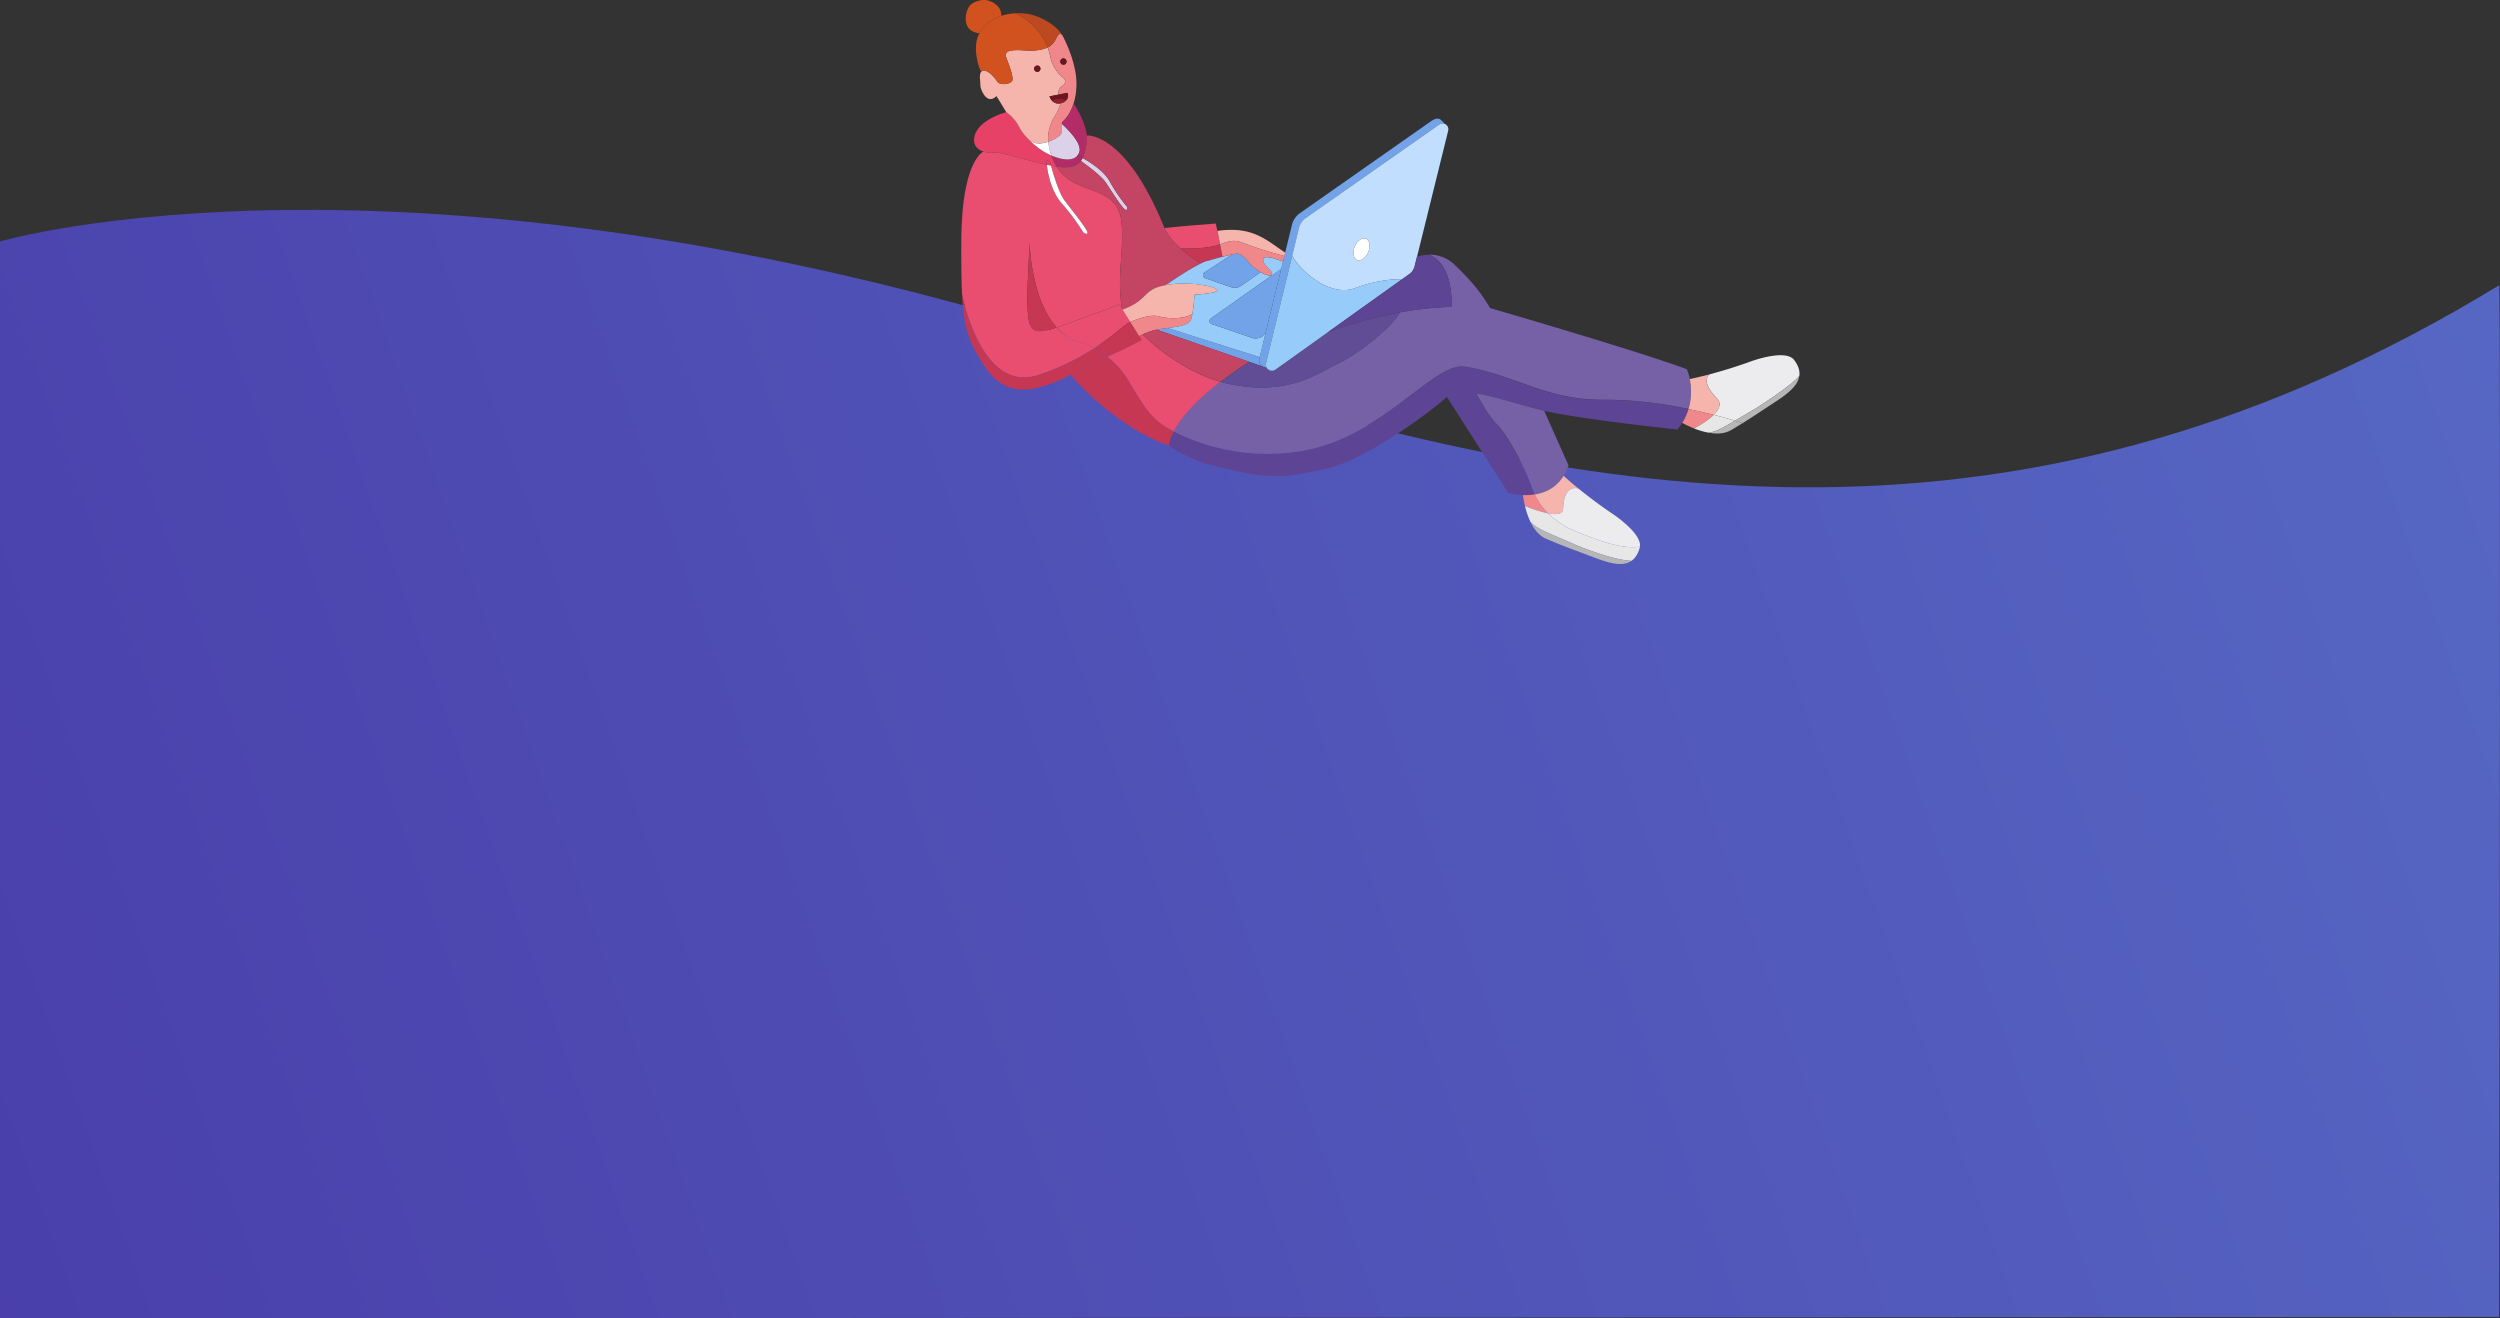 <svg id="Layer_3" data-name="Layer 3" xmlns="http://www.w3.org/2000/svg" xmlns:xlink="http://www.w3.org/1999/xlink" viewBox="0 0 1920 1012.58"><rect x="0" y="0" width="1920" height="1012.58" fill="#333333" stroke="none"/><defs><style>.cls-1{fill:url(#linear-gradient);}.cls-2{fill:#b22c68;}.cls-3{fill:#dbd2e9;}.cls-4{fill:#e74167;}.cls-5{fill:#f5b5ac;}.cls-6{fill:#f0878a;}.cls-7{fill:#72a3e9;}.cls-8{fill:#d1521e;}.cls-9{fill:#bc4920;}.cls-10{fill:#e94e70;}.cls-11{fill:#6e141d;}.cls-12{fill:#fff;}.cls-13{fill:#902231;}.cls-14{fill:#c53753;}.cls-15{fill:#c44563;}.cls-16{fill:#97cbf9;}.cls-17{fill:#5e4494;}.cls-18{fill:#7661a6;}.cls-19{fill:#c1deff;}.cls-20{fill:#604d96;}.cls-21{fill:#e7e7e8;}.cls-22{fill:#b6b6b7;}.cls-23{fill:#ecebed;}</style><linearGradient id="linear-gradient" x1="-42.45" y1="1133.42" x2="1932.4" y2="437.95" gradientUnits="userSpaceOnUse"><stop offset="0" stop-color="#4a3fab"/><stop offset="1" stop-color="#5667c3"/></linearGradient></defs><path id="Tracé_83" data-name="Tracé 83" class="cls-1" d="M0,1194.65V367.52s319.68-94,869,88.16c370.71,121.81,690.39,164.73,1050.36-54.53,1.35,0,0,792.34,0,792.34Z" transform="translate(0 -182.08)"/><path class="cls-2" d="M811.56,310.07c10.07,1.42,15.39-.4,18.49-4.4-.48-.34-.76-.52-.76-.52s-1.74-.68-1.26-1.94a1.08,1.08,0,0,1,.24-.39l-1.34-.67c-3.92,3.66-11.56,2.76-19.47-.66A40.81,40.81,0,0,0,811.56,310.07Z" transform="translate(0 -182.08)"/><path class="cls-3" d="M852.43,321.68c-4.81-9-17-16.09-21-18.24a14.75,14.75,0,0,1-1.4,2.23c3.16,2.23,15.35,11,19.09,16.5,3.55,5.2,12.66,19.86,15,20.9s1.59-2,1.59-2A124.9,124.9,0,0,1,852.43,321.68Z" transform="translate(0 -182.08)"/><path class="cls-2" d="M831.45,303.44c-.83-.45-1.31-.68-1.31-.68s-1.24-.64-1.87.06a1.08,1.08,0,0,0-.24.39c-.48,1.26,1.26,1.94,1.26,1.94s.28.18.76.52A14.75,14.75,0,0,0,831.45,303.44Z" transform="translate(0 -182.08)"/><path class="cls-4" d="M755.3,298.48a21,21,0,0,0,5.67,1c5.93-1.83,22,4.62,43,9.18a.15.15,0,0,0,0-.06l-.72-3.7,3.15,1.39.82,2.94,0,.11c1.52.3,3,.55,4.31.73a40.81,40.81,0,0,1-4.1-8.58c-.7-.3-1.41-.63-2.11-1-6.92-3.36-12.86-8.81-16.07-12.11l-.1-.1a23.78,23.78,0,0,1-2.48-2.7,45.16,45.16,0,0,1-4.55-7,31.11,31.11,0,0,0-9.26-10.34s-21.1,5.36-24.34,18.2C746.66,293.94,751.21,297.12,755.3,298.48Z" transform="translate(0 -182.08)"/><path class="cls-5" d="M808.91,273.15c4.2-6.12,5.23-10.54,5.43-11.65a6.65,6.65,0,0,1-6.06-1.72,9.37,9.37,0,0,1-2.32-3.69L813,254.7a6,6,0,0,1,2.45-6.33c3.66-2.48,3.22-5.13.15-7.38-2.77-2-7.64-8.45-8.9-14.85a48.59,48.59,0,0,0-2.08-7.63,8.78,8.78,0,0,1-2.22.85c-7.66,2.82-17.35,1.06-21.42,1.22s-9.94.17-8.17,5.63c.88,2.73,5.49,13.69,4.69,17.47-.61,2.88-8.36,4.08-10.88,1.86-.79-.69-1.51-2.1-2.8-3.66-5.47-6.58-8.9-5.54-8.9-5.54a2.65,2.65,0,0,0-1.21.71,1.42,1.42,0,0,1-.12.13l-.06.08c-1.23,1.54-1,4.49-.83,6.38.28,2.42,0,4,.62,6.17s2.93,7.27,6.16,8.17,5.73-2.11,5.73-2.11c.29.17,7.64,12.37,7.64,12.38a31.11,31.11,0,0,1,9.26,10.34,45.16,45.16,0,0,0,4.55,7s.89,1.08,2.48,2.7l.1.1c2.74,2.55,6,4.19,9.66,3.82a29.61,29.61,0,0,0,6.17-1.32,1.49,1.49,0,0,0,0-.19S803.74,283.35,808.91,273.15Zm-14.62-38.83a2.42,2.42,0,1,1,1.83,2.89A2.42,2.42,0,0,1,794.29,234.32Z" transform="translate(0 -182.08)"/><path class="cls-6" d="M814.34,261.5c-.2,1.11-1.23,5.53-5.43,11.65-5.17,10.2-3.81,17.58-3.81,17.58a1.49,1.49,0,0,1,0,.19,26.11,26.11,0,0,0,9.32-5.15c1.61-1.54,1-6,1.1-8.56v0a2.6,2.6,0,0,1,.43-1.58c4.44-3.87,7-9.17,8.54-14h0a47,47,0,0,0,2.11-12c1.51-17.85-10.19-39.46-10.19-39.46h0v0l-.1-.21a2.78,2.78,0,0,0-.12-.26c-.64-1.17-2.49-3.6-5,1.81a14.56,14.56,0,0,1-6.49,7,48.59,48.59,0,0,1,2.08,7.63c1.26,6.4,6.13,12.82,8.9,14.85,3.07,2.25,3.51,4.9-.15,7.38A6,6,0,0,0,813,254.7l6.74-1.32a5.32,5.32,0,0,1-.93,5.73,8.23,8.23,0,0,1-2.4,1.79A11.55,11.55,0,0,1,814.34,261.5Zm0-32.68a2.42,2.42,0,1,1,1.84,2.89A2.42,2.42,0,0,1,814.37,228.82Z" transform="translate(0 -182.08)"/><path class="cls-7" d="M967.24,457.37a5.61,5.61,0,0,0,2.59,6.18,5.12,5.12,0,0,0,1.42.61l1.66.46a4.6,4.6,0,0,1-.58-3.62l20-82,5.25-21.57a13.84,13.84,0,0,1,5.5-8.06l102.23-71.63a4.38,4.38,0,0,1,4-.57l.09-.26-2.34-2.33c-1.92-1.93-4.35-1.82-7.81.44L998.44,345.72a15.46,15.46,0,0,0-6.2,9L987,376.1l-.62,2.59-1.06,4.3L984,388.53l-12,49.18h0l-4.55,18.65Z" transform="translate(0 -182.08)"/><path class="cls-7" d="M959.53,460l10.3,3.57h0a5.61,5.61,0,0,1-2.59-6.18l.24-1L896.78,434c-2.91.38-5.85.74-8.47,1.24Z" transform="translate(0 -182.08)"/><path class="cls-3" d="M805.11,290.92a44.46,44.46,0,0,0,2.35,10.57c7.91,3.42,15.55,4.32,19.47.66a7.62,7.62,0,0,0,2-3.22c2.64-7.55-12.94-21.3-13.44-21.72-.14,2.52.51,7-1.1,8.56A26.11,26.11,0,0,1,805.11,290.92Z" transform="translate(0 -182.08)"/><path class="cls-8" d="M743.64,188.19c-2.17,4.62-2.91,10.15-.34,14.62,2.28,4,7.72,4.71,8.91,4.82a25,25,0,0,1,5.42-6.9A31.31,31.31,0,0,1,769,194.28a10.67,10.67,0,0,0-2.08-6.7,15.87,15.87,0,0,0-9.63-5.4C753.52,181.57,745.8,183.59,743.64,188.19Z" transform="translate(0 -182.08)"/><path class="cls-8" d="M752.21,207.63c-4.05,7.7-2.63,15.67-1.67,20.61,1.24,6.43,3.09,8.94,3.09,8.94a1.42,1.42,0,0,0,.12-.13,2.65,2.65,0,0,1,1.21-.71s3.43-1,8.9,5.54c1.29,1.56,2,3,2.8,3.66,2.52,2.22,10.27,1,10.88-1.86.8-3.78-3.81-14.74-4.69-17.47-1.77-5.46,4.09-5.45,8.17-5.63s13.76,1.6,21.42-1.22a8.78,8.78,0,0,0,2.22-.85c-.22-.54-.43-1.08-.67-1.61a49.23,49.23,0,0,0-24.22-24.62,40.18,40.18,0,0,0-10.8,2,31.31,31.31,0,0,0-11.34,6.45A25,25,0,0,0,752.21,207.63Z" transform="translate(0 -182.08)"/><path class="cls-9" d="M798.19,195.39a40.61,40.61,0,0,0-18.42-3.11A49.23,49.23,0,0,1,804,216.9c.24.53.45,1.07.67,1.61a14.56,14.56,0,0,0,6.49-7c2.53-5.41,4.38-3,5-1.81C815.2,207.82,811,201.05,798.19,195.39Z" transform="translate(0 -182.08)"/><path class="cls-10" d="M790.61,367.31c.1,3.38,1.5,44.8,20.92,66.33,8.74-2.89,20.32-7.69,35.08-12.71l12.91-5,2.43,3.84c-5.09-24.49,2.51-48.94-1.25-71.23-4.35-20.18-26.3-18.79-40.46-29.08a33.5,33.5,0,0,1-8.68-9.38c-1.35-.18-2.79-.43-4.31-.73.4,1.52,5.29,19.91,10.46,26.82,4.45,5.94,17.38,22,17.48,24.4s-3.15,0-3.15,0a164.58,164.58,0,0,0-16.49-22.17c-9.69-10.79-11.47-28.63-11.57-29.74-21-4.56-37.08-11-43-9.18a21,21,0,0,1-5.67-1c-.51.22-16.64,7.7-17,68-.12,17.33,0,30.68.55,41.48,0,0,0,0,0,.05.46,2.35,15,77,59,61.93a191.66,191.66,0,0,0,42.6-20.44,54.21,54.21,0,0,0-8.65-3.89,37.18,37.18,0,0,1-20.29-12c-11.88,3.95-18.52,4.39-20.72-2.83C787,418.34,790.57,383.22,790.61,367.31Z" transform="translate(0 -182.08)"/><path class="cls-11" d="M797.18,232.49a2.42,2.42,0,1,0,1.83,2.89A2.42,2.42,0,0,0,797.18,232.49Z" transform="translate(0 -182.08)"/><path class="cls-11" d="M817.26,227a2.42,2.42,0,1,0,1.84,2.89A2.42,2.42,0,0,0,817.26,227Z" transform="translate(0 -182.08)"/><path class="cls-11" d="M813,254.7,806,256.09a9.37,9.37,0,0,0,2.32,3.69c3.89-3.39,10.57-.67,10.57-.67a5.32,5.32,0,0,0,.93-5.73Z" transform="translate(0 -182.08)"/><path class="cls-12" d="M789.28,288.42c3.21,3.3,9.15,8.75,16.07,12.11.7.33,1.41.66,2.11,1a44.46,44.46,0,0,1-2.35-10.57,29.61,29.61,0,0,1-6.17,1.32C795.26,292.61,792,291,789.28,288.42Z" transform="translate(0 -182.08)"/><path class="cls-13" d="M814.34,261.5a11.55,11.55,0,0,0,2.11-.6,8.23,8.23,0,0,0,2.4-1.79s-6.68-2.72-10.57.67A6.65,6.65,0,0,0,814.34,261.5Z" transform="translate(0 -182.08)"/><path class="cls-14" d="M738.82,408.05c1.46,27.39,6,38.43,18.24,56.57,16.29,24.23,39.36,18.22,65.27,5.36,0,0,13.53-6.53,28.3-13.77a72.72,72.72,0,0,0-10.16-6.67A191.66,191.66,0,0,1,797.87,470C753.81,485,739.28,410.4,738.82,408.05Z" transform="translate(0 -182.08)"/><path class="cls-2" d="M816,275.61a2.6,2.6,0,0,0-.43,1.58v0c.5.42,16.08,14.17,13.44,21.72a7.62,7.62,0,0,1-2,3.22l1.34.67c.63-.7,1.87-.06,1.87-.06s.48.23,1.31.68c1.56-3.08,2.36-7,3.09-11.53a21.26,21.26,0,0,0,.07-5.81c-1.27-11.45-9.8-24-10.12-24.46C823,266.44,820.39,271.74,816,275.61Z" transform="translate(0 -182.08)"/><path class="cls-4" d="M803.25,304.9l.72,3.7a.15.15,0,0,1,0,.06l3.07.64.2,0,0-.11-.82-2.94Z" transform="translate(0 -182.08)"/><path class="cls-12" d="M807.05,309.3l-3.07-.64c.1,1.11,1.88,18.95,11.57,29.74A164.58,164.58,0,0,1,832,360.57s3.26,2.43,3.15,0-13-18.46-17.48-24.4c-5.17-6.91-10.06-25.3-10.46-26.82Z" transform="translate(0 -182.08)"/><path class="cls-15" d="M906.73,373c-5-4.5-9.89-10-12.4-15.72-29.8-74-59.55-71.14-59.55-71.14h-.17a21.26,21.26,0,0,1-.07,5.81c-.73,4.5-1.53,8.45-3.09,11.53,4,2.15,16.17,9.26,21,18.24a124.9,124.9,0,0,0,13.3,19.37s.73,3.06-1.59,2-11.45-15.7-15-20.9c-3.74-5.48-15.93-14.27-19.09-16.5-3.1,4-8.42,5.82-18.49,4.4a33.5,33.5,0,0,0,8.68,9.38c14.16,10.29,36.11,8.9,40.46,29.08,3.76,22.29-3.84,46.74,1.25,71.23l1.5-.43C882,412,877.64,404.89,893.4,401.4c.59-.13,1.18-.25,1.78-.36,14.14-9.77,22.81-14.53,27-16.65A107,107,0,0,1,906.73,373Z" transform="translate(0 -182.08)"/><path class="cls-14" d="M790.61,367.31c0,15.91-3.6,51,.2,63.5,2.2,7.22,8.84,6.78,20.72,2.83C792.11,412.11,790.71,370.69,790.61,367.31Z" transform="translate(0 -182.08)"/><path class="cls-10" d="M811.53,433.64a37.18,37.18,0,0,0,20.29,12,54.21,54.21,0,0,1,8.65,3.89C855.81,439.61,864,431,868,429.35l-6-9.59-2.43-3.84-12.91,5C831.85,426,820.27,430.75,811.53,433.64Z" transform="translate(0 -182.08)"/><path class="cls-14" d="M868,429.35c-4,1.66-12.19,10.26-27.53,20.19a72.72,72.72,0,0,1,10.16,6.67c8-3.94,16.37-8.08,23.13-11.5l2.9-1.63-1.8-2.85Z" transform="translate(0 -182.08)"/><path class="cls-14" d="M850.63,456.21c-14.77,7.24-28.3,13.77-28.3,13.77,9.29,11.47,40.45,42.39,75.56,54.29,0,0-.07-3.83,3.67-10.91-16.31-8-21.68-16.87-34.72-38.83A66.55,66.55,0,0,0,850.63,456.21Z" transform="translate(0 -182.08)"/><path class="cls-5" d="M862,419.76l6,9.59c6.75-2.79,15.85-6,22.07-4.28s17.64,2.53,25.67-1.74a129.89,129.89,0,0,0,1.54-14.93s17.4-.91,17.66-3.43-21-7.47-39.76-3.93c-.6.11-1.19.23-1.78.36C877.64,404.89,882,412,863.45,419.33Z" transform="translate(0 -182.08)"/><path class="cls-6" d="M868,429.35l6.86,10.88c1-.47,1.9-.91,2.8-1.34a57.22,57.22,0,0,1,8.49-3.2c.69-.16,1.42-.31,2.16-.45,2.62-.5,5.56-.86,8.47-1.24,8.32-1.08,16.62-2.21,18-6.48a33.06,33.06,0,0,0,1-4.19c-8,4.27-19.44,3.43-25.67,1.74S874.75,426.56,868,429.35Z" transform="translate(0 -182.08)"/><path class="cls-10" d="M933.69,353.77c-27.47,2-39.36,3.46-39.36,3.46,2.51,5.75,7.41,11.22,12.4,15.72.54,0,17.24.53,26.77-2.14,1.27-.35,2.41-.72,3.46-1.06l-2-10.35Z" transform="translate(0 -182.08)"/><path class="cls-10" d="M873.76,444.71c-6.76,3.42-15.13,7.56-23.13,11.5a66.55,66.55,0,0,1,16.21,18.32c13,22,18.41,30.79,34.72,38.83,4.44-8.42,14.24-21.43,35.92-38-35-10.17-59.81-36.42-59.81-36.42v0c-.9.43-1.84.87-2.8,1.34l1.8,2.85Z" transform="translate(0 -182.08)"/><path class="cls-15" d="M877.66,438.89v0s24.84,26.25,59.81,36.42c6.29-4.82,13.59-9.95,22-15.34l-71.22-24.75c-.74.14-1.47.29-2.16.45A57.22,57.22,0,0,0,877.66,438.89Z" transform="translate(0 -182.08)"/><path class="cls-14" d="M906.73,373a107,107,0,0,0,15.49,11.44c2.17-1.06,3.17-1.45,3.17-1.45s6.88-2,13.42-3.68h0l-1.85-9.5c-1.05.34-2.19.71-3.46,1.06C924,373.48,907.27,373,906.73,373Z" transform="translate(0 -182.08)"/><path class="cls-16" d="M915.74,423.33a33.06,33.06,0,0,1-1,4.19c-1.37,4.27-9.67,5.4-18,6.48l70.7,22.37L972,437.72a9.15,9.15,0,0,1-10.72,3.78l-30.79-10.61a2.39,2.39,0,0,1-.6-4.21l46.93-33.11-.3-.41a3.45,3.45,0,0,1-1.25.6s-2.71-.05-7.13-2.6L953,401.67a8.14,8.14,0,0,1-7.35,1l-20.15-7a2.42,2.42,0,0,1-.52-4.33l21.19-13.84v0c-2.06.46-4.68,1.11-7.35,1.8h0c-6.54,1.71-13.42,3.68-13.42,3.68s-1,.39-3.17,1.45c-4.23,2.12-12.9,6.88-27,16.65,18.72-3.54,40,1.5,39.76,3.93s-17.66,3.43-17.66,3.43A129.89,129.89,0,0,1,915.74,423.33Z" transform="translate(0 -182.08)"/><path class="cls-5" d="M935,359.4l2,10.35c6.95-2.32,9.8-4.21,18.41-.83a310,310,0,0,0,31,9.77l.62-2.59C972.92,366.88,962.37,355.45,935,359.4Z" transform="translate(0 -182.08)"/><path class="cls-7" d="M925,391.31a2.42,2.42,0,0,0,.52,4.33l20.15,7a8.14,8.14,0,0,0,7.35-1l15.17-10.51a41.84,41.84,0,0,1-8.82-7s-5.29-7.82-10-7.26c-.74.09-1.84.3-3.16.58v0Z" transform="translate(0 -182.08)"/><path class="cls-6" d="M937,369.75l1.85,9.5c2.67-.69,5.29-1.34,7.35-1.8,1.32-.28,2.42-.49,3.16-.58,4.74-.56,10,7.26,10,7.26a41.84,41.84,0,0,0,8.82,7c4.42,2.55,7.13,2.6,7.13,2.6a3.45,3.45,0,0,0,1.25-.6c2.81-2.41-8.8-8.28-6-12.72,1.85-2.9,14.8,2.55,14.8,2.55l1.06-4.3a310,310,0,0,1-31-9.77C946.76,365.54,943.91,367.43,937,369.75Z" transform="translate(0 -182.08)"/><path class="cls-7" d="M929.92,426.68a2.39,2.39,0,0,0,.6,4.21l30.79,10.61A9.15,9.15,0,0,0,972,437.72h0l12-49.18-7.15,5Z" transform="translate(0 -182.08)"/><path class="cls-17" d="M1124.42,463.72c-1.24-.14-1.83-.16-1.83-.16-23.73.3-61.32,52.7-119.07,64.17s-102-14.37-102-14.37c-3.74,7.08-3.67,10.91-3.67,10.91,6.73,5.74,25.18,13,25.18,13,52.48,14.51,63.83,11.6,94.68,5s79.92-43.25,92.71-54.59c.27-.24.55-.47.83-.68l46.91,73.4a49.37,49.37,0,0,0,11.43,1.89,43.68,43.68,0,0,0,9.14-.44,46.52,46.52,0,0,1-2-4.88c-5.34-15.5-19.18-41.66-27.49-49.37-3.24-3-9.3-11.66-15.46-23.32,15.22,2.35,34.39,9.24,52.06,13.29,29.27,6.73,102.45,14.38,102.45,14.38a49.48,49.48,0,0,0,3.59-5.09,45.29,45.29,0,0,0,4.81-10.62c-22.68-4.66-44.94-7.16-64.19-7-31,.19-49.43-7.92-74.61-16.63C1138.81,465.93,1128.33,464.18,1124.42,463.72Z" transform="translate(0 -182.08)"/><path class="cls-18" d="M1114.81,417.71A280.63,280.63,0,0,0,1075,422h0c-5.23,10.62-31.17,31.58-47.25,39.22s-36.4,23.48-77.81,16.88a103.21,103.21,0,0,1-12.5-2.82c-21.68,16.6-31.48,29.61-35.92,38,0,0,44.2,25.85,102,14.37s95.34-63.87,119.07-64.17c0,0,.59,0,1.83.16,3.91.46,14.39,2.21,33.53,8.82,25.18,8.71,43.57,16.82,74.61,16.63,19.25-.12,41.51,2.38,64.19,7a46.83,46.83,0,0,0,.92-23.15,36.78,36.78,0,0,0-2.2-7.3c-39-14.51-151.11-46.95-151.11-46.95-6.87-11.86-14.25-20.83-27.17-33.23a27.82,27.82,0,0,0-19.92-7.81C1101.48,379.13,1115.48,386,1114.81,417.71Z" transform="translate(0 -182.08)"/><path class="cls-16" d="M970.55,380.44c-2.8,4.44,8.81,10.31,6,12.72l.3.41,7.15-5,1.35-5.54S972.4,377.54,970.55,380.44Z" transform="translate(0 -182.08)"/><path class="cls-19" d="M1088.31,379.13l23.9-96.66a4.44,4.44,0,0,0-2.9-5.31,4.38,4.38,0,0,0-4,.57L1003,349.36a13.84,13.84,0,0,0-5.5,8.06L992.29,379l.58.14c3.68,7.94,27,32,47.89,24.2,20-7.46,34.93-6.86,36.11-6.81l5.62-4a10.08,10.08,0,0,0,3.94-5.8Zm-47.84-7.68c1.86-4.53,5.69-7.24,8.54-6.06s3.67,5.78,1.81,10.31-5.69,7.24-8.54,6.07S1038.61,376,1040.47,371.45Z" transform="translate(0 -182.08)"/><path class="cls-20" d="M937.48,475.33a103.21,103.21,0,0,0,12.5,2.82c41.41,6.6,61.72-9.23,77.81-16.88s42-28.6,47.25-39.22A328.78,328.78,0,0,0,1020.2,437h0l-40.55,29a4.7,4.7,0,0,1-6.73-1.33l-1.66-.46a5.12,5.12,0,0,1-1.42-.61h0L959.53,460C951.07,465.38,943.77,470.51,937.48,475.33Z" transform="translate(0 -182.08)"/><path class="cls-16" d="M992.29,379l-20,82a4.6,4.6,0,0,0,.58,3.62,4.7,4.7,0,0,0,6.73,1.33l40.55-29h0l56.67-40.46c-1.18,0-16.11-.65-36.11,6.81-20.84,7.78-44.21-16.26-47.89-24.2Z" transform="translate(0 -182.08)"/><path class="cls-12" d="M1049,365.39c-2.85-1.18-6.68,1.53-8.54,6.06s-1,9.15,1.81,10.32,6.68-1.55,8.54-6.07S1051.87,366.56,1049,365.39Z" transform="translate(0 -182.08)"/><path class="cls-17" d="M1076.87,396.52,1020.2,437A328.78,328.78,0,0,1,1075,422.05h0a280.63,280.63,0,0,1,39.77-4.33c.67-31.67-13.33-38.58-17.54-39.94a30.94,30.94,0,0,0-9,1.36l-1.88,7.57a10.08,10.08,0,0,1-3.94,5.8Z" transform="translate(0 -182.08)"/><path class="cls-18" d="M1133.84,484.25c6.16,11.66,12.22,20.3,15.46,23.32,8.31,7.71,22.15,33.87,27.49,49.37a46.52,46.52,0,0,0,2,4.88c7.86-1.21,16.3-5,22.06-14.26a39.15,39.15,0,0,0,3.78-8.09l-18.71-41.93C1168.23,493.49,1149.06,486.6,1133.84,484.25Z" transform="translate(0 -182.08)"/><path class="cls-6" d="M1169.63,562.26a75.68,75.68,0,0,0,1.54,8.36,101,101,0,0,0,17.8,5.75,50.91,50.91,0,0,1-10.2-14.55A43.68,43.68,0,0,1,1169.63,562.26Z" transform="translate(0 -182.08)"/><path class="cls-21" d="M1171.17,570.62a61.94,61.94,0,0,0,4.23,12.26s0,0,0,0c4.68,5.37,12.65,8,36.1,18.22,0,0,26.17,11,41.42,11.7,2.74-1.87,4.93-5,6.34-9.81a6.79,6.79,0,0,0,.22-1.09c-14.62,2.17-32.27-4.95-48.68-11.49A63.81,63.81,0,0,1,1189,576.37,101,101,0,0,1,1171.17,570.62Z" transform="translate(0 -182.08)"/><path class="cls-5" d="M1200.83,547.56c-5.76,9.3-14.2,13.05-22.06,14.26a50.91,50.91,0,0,0,10.2,14.55c6.06,1.13,11.35.85,11.49-3.6.63-19.91,11.91-15.38,11.91-15.38h0c-3.75-3-7.62-6.31-11.38-9.72Z" transform="translate(0 -182.08)"/><path class="cls-22" d="M1175.41,582.9c2.66,5.51,6.46,10.56,11.86,12.89,15,6.5,22,8.66,36.59,14.25,10.4,4,21.7,7.87,29.07,2.78-15.25-.65-41.42-11.7-41.42-11.7C1188.06,590.88,1180.09,588.27,1175.41,582.9Z" transform="translate(0 -182.08)"/><path class="cls-23" d="M1233.39,573.22c-4.76-3.32-12.59-9-21-15.84h0s-11.28-4.53-11.91,15.38c-.14,4.45-5.43,4.73-11.49,3.6a63.81,63.81,0,0,0,21.84,14.06c16.41,6.54,34.06,13.66,48.68,11.49.67-5.44-4.9-11.95-10.53-17h0a98.91,98.91,0,0,0-10.85-8.42S1236.34,575.29,1233.39,573.22Z" transform="translate(0 -182.08)"/><path class="cls-5" d="M1298.73,473l-1.06.11a46.83,46.83,0,0,1-.92,23.15c6.45,1.31,12.93,2.8,19.39,4.47,4-4,6.35-8.6,2.55-12.51-13.47-13.82-5.9-18.41-5.43-18.67C1308.6,470.72,1303.69,471.91,1298.73,473Z" transform="translate(0 -182.08)"/><path class="cls-6" d="M1296.75,496.21a45.29,45.29,0,0,1-4.81,10.62,74.8,74.8,0,0,0,9.07,4.27s9.34-4.65,15.13-10.42C1309.68,499,1303.2,497.52,1296.75,496.21Z" transform="translate(0 -182.08)"/><path class="cls-23" d="M1354.41,456.72a99,99,0,0,0-10.54,3.2s-2,.75-5.5,1.94c-5.51,1.89-14.66,4.86-25.08,7.62l0,0c-.47.26-8,4.85,5.43,18.67,3.8,3.91,1.49,8.48-2.55,12.51,5.47,1.38,10.91,2.9,16.3,4.52,4.21-2.47,9.31-5.52,15.67-9.24,0,0,27.44-17.27,33.75-25.19.52-3.68-.58-7.76-4.08-12.29C1373.78,453.29,1362.8,454.69,1354.41,456.72Z" transform="translate(0 -182.08)"/><path class="cls-21" d="M1316.14,500.68c-5.79,5.77-15.13,10.42-15.13,10.42a59.68,59.68,0,0,0,11.09,3.28h0c5.05-.44,10-3.05,20.33-9.18C1327.05,503.58,1321.61,502.06,1316.14,500.68Z" transform="translate(0 -182.08)"/><path class="cls-22" d="M1332.44,505.2c-10.38,6.13-15.28,8.74-20.33,9.18,6,1.11,12.35,1,17.42-2,3.34-2,6.22-3.72,8.84-5.36Z" transform="translate(0 -182.08)"/><path class="cls-22" d="M1332.44,505.2l5.93,1.84c8.45-5.26,14.22-9.32,24.23-15.81,8.84-5.73,18.1-12.18,19.26-20.46-6.31,7.92-33.75,25.19-33.75,25.19C1341.75,499.68,1336.65,502.73,1332.44,505.2Z" transform="translate(0 -182.08)"/></svg>